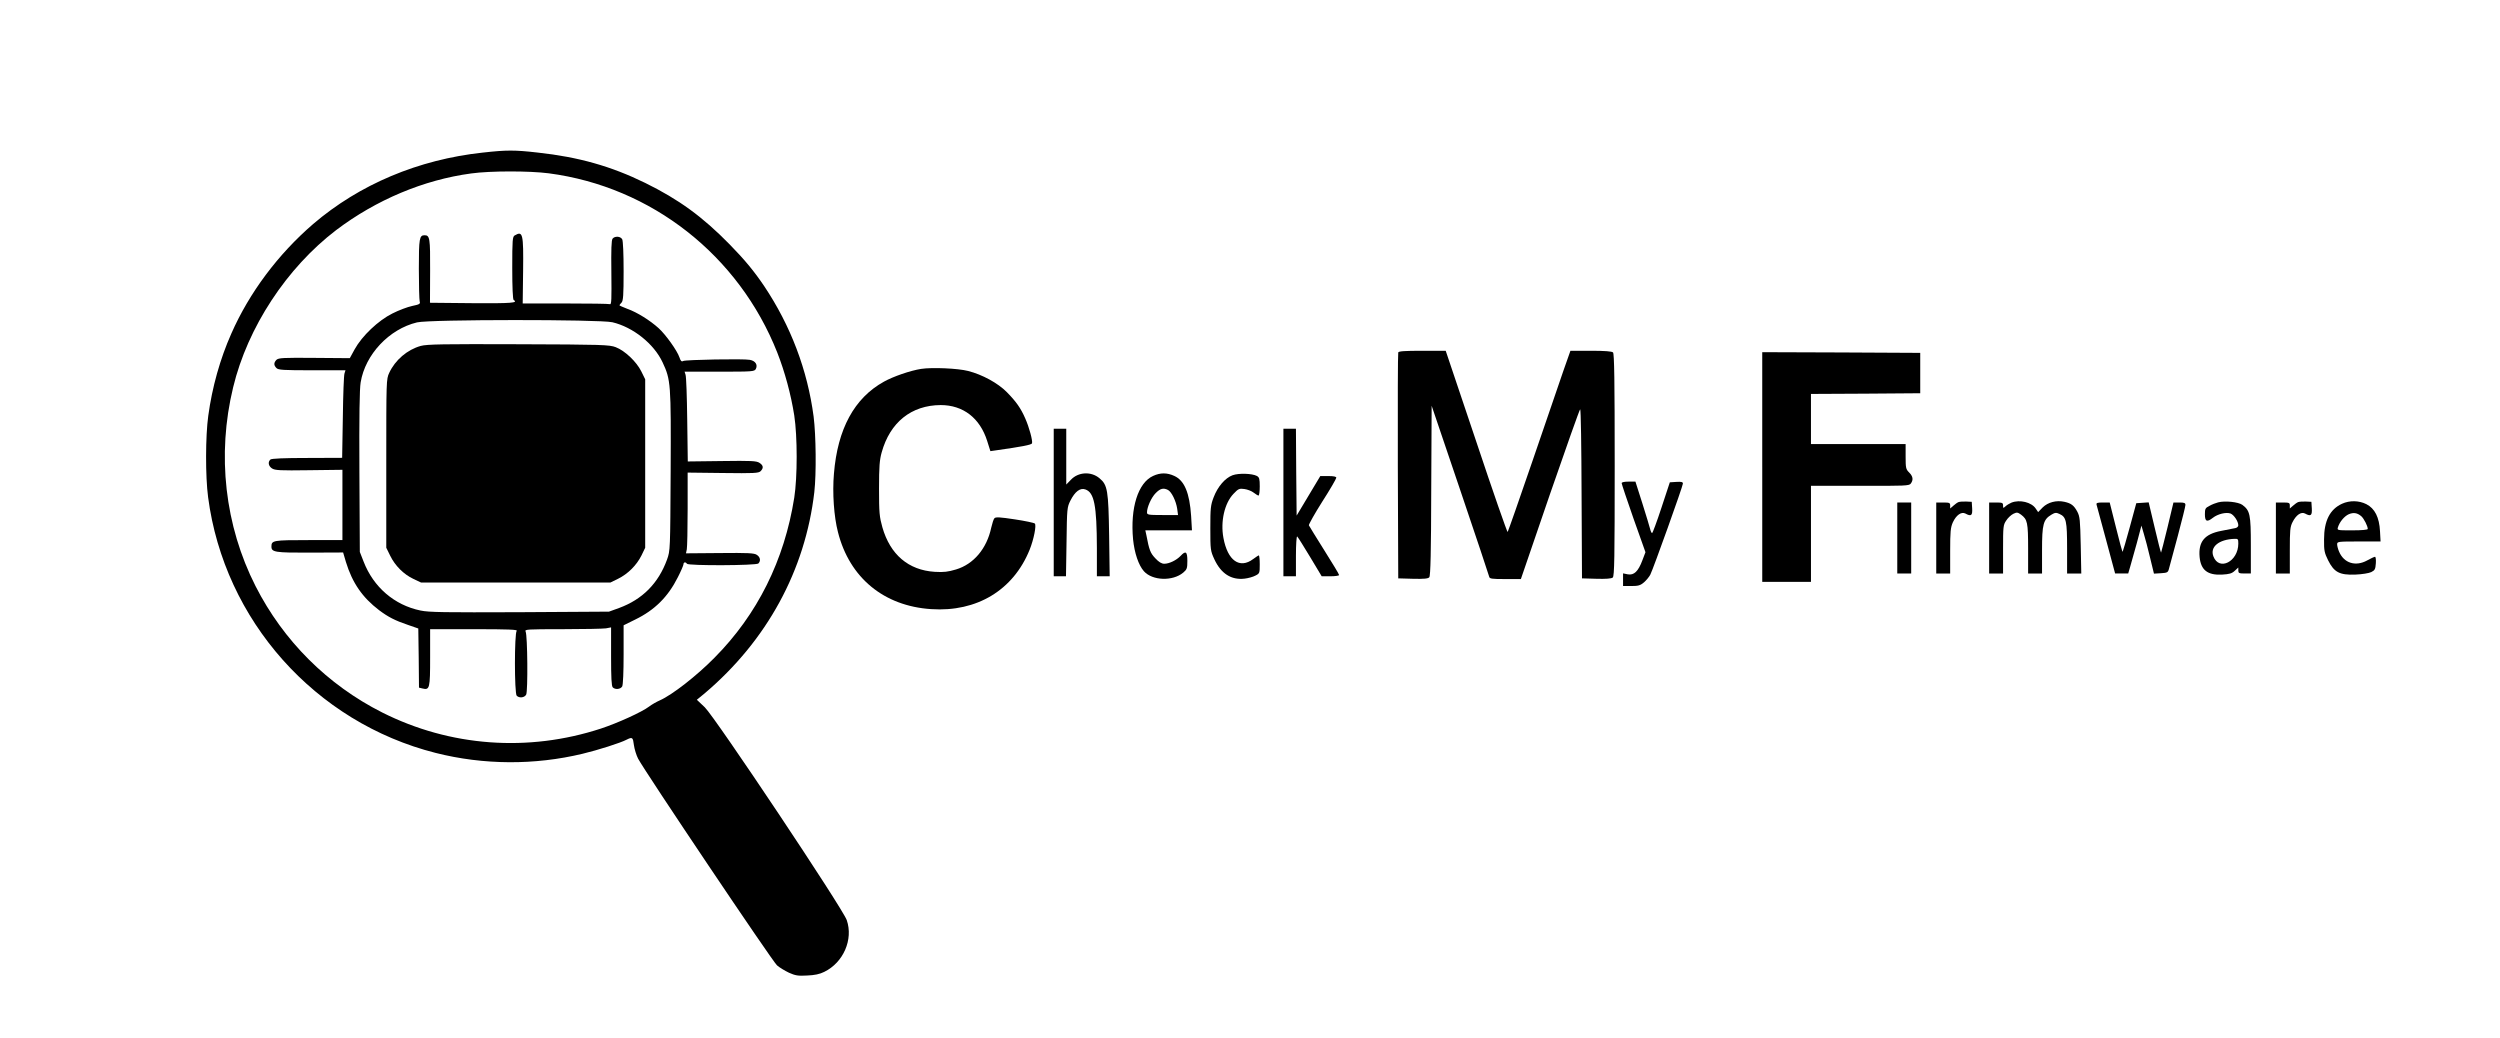 <?xml version="1.0" standalone="no"?>
<!DOCTYPE svg PUBLIC "-//W3C//DTD SVG 20010904//EN"
 "http://www.w3.org/TR/2001/REC-SVG-20010904/DTD/svg10.dtd">
<svg version="1.0" xmlns="http://www.w3.org/2000/svg"
 width="1796pt" height="746pt" viewBox="0 0 1796 746"
 preserveAspectRatio="xMidYMid meet">
<g transform="translate(0,746) scale(0.1,-0.1)"
fill="#000000" stroke="none">
<path d="M3470 6364 c-465 -50 -888 -229 -1220 -513 -253 -218 -459 -494 -588
-787 -81 -182 -138 -386 -166 -592 -20 -145 -21 -434 -1 -584 116 -885 769
-1618 1635 -1837 344 -87 710 -89 1055 -6 109 26 273 78 316 101 42 21 46 18
53 -39 4 -28 17 -72 30 -97 47 -90 966 -1458 998 -1485 18 -16 57 -39 86 -53
45 -20 65 -24 130 -20 54 2 91 10 123 26 138 67 210 233 162 372 -28 83 -946
1458 -1020 1529 l-57 54 55 45 c449 380 724 886 789 1447 15 133 12 407 -5
542 -44 334 -164 652 -356 939 -71 105 -139 188 -247 298 -196 200 -365 323
-607 442 -245 120 -478 186 -772 218 -166 19 -224 19 -393 0z m472 -149 c739
-97 1366 -590 1642 -1288 54 -138 98 -299 122 -452 23 -151 23 -442 0 -590
-71 -450 -265 -840 -574 -1151 -127 -129 -303 -266 -391 -305 -25 -11 -60 -31
-78 -45 -51 -39 -225 -118 -346 -158 -522 -171 -1084 -130 -1572 116 -392 198
-709 514 -909 907 -221 435 -279 943 -161 1429 104 431 385 858 740 1129 287
217 628 361 970 407 137 19 418 19 557 1z"/>
<path d="M3698 5769 c-16 -9 -18 -31 -18 -234 0 -138 4 -226 10 -230 35 -21
-12 -25 -296 -23 l-305 3 1 229 c1 235 -2 256 -40 256 -37 0 -41 -22 -41 -241
0 -118 3 -223 6 -234 6 -18 -1 -22 -54 -33 -33 -7 -97 -31 -142 -54 -101 -50
-218 -161 -271 -257 l-35 -64 -255 2 c-224 2 -257 0 -272 -14 -20 -21 -20 -39
0 -59 13 -14 51 -16 256 -16 l240 0 -7 -22 c-5 -13 -10 -154 -12 -315 l-5
-292 -251 -1 c-166 0 -255 -4 -264 -11 -20 -18 -15 -47 11 -64 21 -14 58 -16
265 -13 l241 3 0 -252 0 -253 -243 0 c-257 0 -267 -2 -267 -47 0 -40 27 -44
277 -43 l238 1 20 -68 c46 -150 118 -255 239 -347 64 -48 114 -74 206 -105
l75 -26 3 -212 2 -213 25 -6 c52 -13 55 1 55 222 l0 204 317 0 c247 0 314 -3
305 -12 -17 -17 -17 -449 0 -466 19 -19 56 -14 68 8 13 24 10 426 -4 453 -8
16 8 17 265 17 151 0 291 3 312 6 l37 7 0 -210 c0 -149 3 -212 12 -221 18 -18
56 -14 68 7 6 12 10 104 10 229 l0 210 83 41 c140 68 236 163 307 305 22 43
40 85 40 92 0 16 16 19 25 4 9 -15 498 -13 513 2 19 19 14 46 -11 62 -18 13
-65 15 -265 13 l-244 -2 6 29 c3 16 6 146 6 290 l0 261 254 -3 c224 -3 255 -1
270 13 23 23 20 42 -8 60 -21 14 -59 16 -269 13 l-246 -3 -4 300 c-2 165 -7
310 -12 323 l-7 22 250 0 c241 0 252 1 262 20 15 29 -3 58 -43 65 -45 9 -459
1 -478 -8 -13 -7 -19 -1 -28 26 -16 48 -99 164 -150 210 -62 56 -155 114 -223
138 -32 12 -58 24 -58 26 0 2 7 11 15 19 12 13 15 52 15 225 0 126 -4 218 -10
230 -12 22 -52 25 -69 5 -9 -11 -11 -78 -9 -245 2 -190 1 -230 -10 -226 -8 3
-152 5 -320 5 l-307 0 3 236 c3 266 -2 287 -60 253z m701 -624 c149 -35 299
-155 361 -288 59 -126 61 -152 58 -781 -3 -569 -3 -571 -26 -636 -62 -170
-176 -286 -345 -348 l-72 -26 -641 -4 c-540 -2 -652 -1 -713 12 -188 39 -338
168 -409 352 l-27 69 -3 575 c-2 401 1 596 9 643 33 201 205 383 405 431 90
22 1311 22 1403 1z"/>
<path d="M3023 4975 c-97 -27 -184 -101 -227 -194 -21 -45 -21 -54 -21 -651
l0 -605 28 -57 c35 -72 97 -134 167 -167 l55 -26 680 0 680 0 55 27 c71 35
133 97 168 167 l27 56 0 605 0 605 -28 57 c-34 69 -118 149 -184 174 -45 17
-93 19 -698 21 -537 2 -659 0 -702 -12z"/>
<path d="M10045 4928 c-3 -7 -4 -375 -3 -818 l3 -805 106 -3 c80 -2 109 1 117
11 9 10 13 185 14 623 l3 609 205 -605 c113 -333 206 -613 208 -622 3 -16 17
-18 116 -18 l112 0 209 610 c116 335 213 610 217 610 5 0 9 -273 10 -607 l3
-608 104 -3 c67 -2 108 1 117 9 12 10 14 139 14 808 0 607 -3 800 -12 809 -8
8 -58 12 -159 12 l-147 0 -50 -142 c-27 -79 -127 -370 -222 -648 -95 -278
-176 -508 -179 -512 -3 -4 -105 288 -225 648 l-220 654 -168 0 c-126 0 -170
-3 -173 -12z"/>
<path d="M12660 4105 l0 -825 175 0 175 0 0 345 0 345 352 0 c324 -1 354 0
365 16 20 27 16 52 -12 80 -23 23 -25 32 -25 114 l0 90 -340 0 -340 0 0 180 0
180 393 2 392 3 0 145 0 145 -567 3 -568 2 0 -825z"/>
<path d="M6618 4810 c-78 -12 -202 -55 -268 -92 -213 -118 -333 -340 -359
-661 -12 -138 0 -309 29 -420 83 -328 330 -531 670 -553 328 -22 590 137 707
427 30 75 50 176 37 188 -5 5 -70 19 -144 30 -106 16 -137 18 -146 8 -6 -6
-16 -37 -23 -68 -32 -150 -126 -262 -253 -300 -57 -17 -87 -21 -153 -17 -189
12 -320 124 -376 320 -21 75 -24 103 -24 278 0 158 4 207 19 260 60 216 213
339 424 340 161 0 282 -93 334 -258 l23 -73 35 5 c191 27 259 40 264 51 6 18
-20 115 -49 180 -32 73 -65 120 -132 188 -64 65 -176 126 -278 152 -73 19
-260 27 -337 15z"/>
<path d="M7570 3850 l0 -530 44 0 44 0 4 248 c3 240 4 248 28 296 33 65 70 93
107 80 64 -22 82 -114 83 -421 l0 -203 46 0 46 0 -4 293 c-5 323 -11 363 -69
411 -60 51 -153 46 -206 -11 l-33 -34 0 200 0 201 -45 0 -45 0 0 -530z"/>
<path d="M9220 3850 l0 -530 45 0 45 0 0 146 c0 80 4 143 9 140 4 -3 46 -69
92 -146 l84 -140 62 0 c35 0 63 4 63 9 0 6 -48 85 -106 177 -58 93 -108 173
-111 180 -2 6 41 83 96 170 56 87 101 165 101 172 0 8 -18 12 -58 12 l-57 0
-85 -142 -85 -142 -3 312 -2 312 -45 0 -45 0 0 -530z"/>
<path d="M8284 4041 c-108 -49 -165 -229 -144 -456 10 -98 39 -185 78 -229 61
-68 206 -73 282 -10 27 23 30 31 30 85 0 67 -12 75 -49 35 -30 -31 -81 -56
-117 -56 -19 0 -39 12 -64 39 -36 38 -44 58 -65 169 l-7 32 168 0 167 0 -6
103 c-11 166 -48 255 -121 288 -52 24 -100 24 -152 0z m107 -101 c26 -14 58
-80 66 -135 l6 -45 -112 0 c-102 0 -111 2 -111 19 0 37 31 107 62 138 33 34
56 40 89 23z"/>
<path d="M8855 4046 c-54 -20 -107 -82 -136 -158 -22 -57 -24 -79 -24 -223 0
-155 1 -162 29 -223 48 -103 121 -150 217 -139 26 3 62 13 78 22 30 15 31 18
31 80 0 36 -3 65 -7 65 -3 0 -21 -12 -40 -26 -97 -73 -184 -12 -214 152 -22
118 8 249 72 316 35 37 42 40 78 35 22 -3 52 -14 67 -26 15 -12 31 -21 35 -21
5 0 9 29 9 65 0 55 -3 66 -21 76 -35 18 -130 21 -174 5z"/>
<path d="M11650 3989 c0 -6 38 -120 85 -254 l86 -242 -22 -58 c-30 -80 -60
-109 -105 -101 l-34 7 0 -46 0 -45 59 0 c50 0 65 4 91 26 17 15 38 40 46 56
21 41 234 636 234 654 0 12 -11 14 -47 12 l-47 -3 -60 -182 c-33 -101 -64
-183 -67 -183 -4 0 -10 12 -14 28 -3 15 -29 98 -56 185 l-50 157 -49 0 c-30 0
-50 -4 -50 -11z"/>
<path d="M14070 3853 c-8 -3 -25 -15 -37 -26 l-23 -20 0 21 c0 20 -5 22 -50
22 l-50 0 0 -255 0 -255 50 0 50 0 0 163 c0 137 3 168 19 204 24 52 61 79 90
64 42 -23 52 -15 49 37 l-3 47 -40 2 c-22 1 -47 -1 -55 -4z"/>
<path d="M14450 3849 c-13 -6 -33 -17 -42 -26 -17 -15 -18 -15 -18 5 0 20 -5
22 -50 22 l-50 0 0 -255 0 -255 50 0 50 0 0 174 c0 164 1 175 23 207 12 19 35
40 51 48 25 12 31 11 55 -6 46 -35 51 -55 51 -245 l0 -178 50 0 50 0 0 168 c0
187 9 220 68 255 25 15 34 16 57 5 49 -22 55 -50 55 -248 l0 -180 51 0 51 0
-4 203 c-4 182 -6 206 -25 242 -24 44 -43 59 -92 70 -58 13 -118 -3 -156 -40
l-33 -34 -17 25 c-30 46 -115 67 -175 43z"/>
<path d="M15935 3851 c-16 -4 -45 -15 -62 -25 -30 -15 -33 -21 -33 -61 0 -52
15 -58 57 -25 36 28 95 42 127 31 25 -10 56 -57 56 -85 0 -9 -10 -18 -22 -20
-13 -3 -59 -12 -102 -20 -119 -23 -164 -78 -154 -188 9 -93 57 -131 160 -126
54 3 72 8 93 28 l25 23 0 -21 c0 -19 5 -22 45 -22 l45 0 0 203 c0 221 -6 249
-61 290 -29 21 -125 31 -174 18z m145 -296 c0 -129 -138 -200 -179 -92 -26 68
39 122 152 126 25 1 27 -2 27 -34z"/>
<path d="M16510 3853 c-8 -3 -25 -15 -37 -26 l-23 -20 0 21 c0 20 -5 22 -50
22 l-50 0 0 -255 0 -255 50 0 50 0 0 165 c0 146 2 170 20 205 26 51 61 75 89
61 42 -23 52 -15 49 37 l-3 47 -40 2 c-22 1 -47 -1 -55 -4z"/>
<path d="M16825 3841 c-87 -40 -129 -122 -129 -256 -1 -81 3 -97 29 -150 43
-86 82 -107 195 -103 49 2 98 10 115 18 26 13 30 21 33 63 2 26 -1 47 -6 47
-5 0 -31 -12 -56 -26 -83 -46 -167 -20 -202 63 -8 18 -14 42 -14 53 0 19 6 20
156 20 l156 0 -4 73 c-5 100 -37 164 -98 195 -54 27 -120 28 -175 3z m139 -90
c18 -16 46 -70 46 -91 0 -6 -41 -10 -111 -10 -110 0 -110 0 -103 23 12 38 46
79 78 93 34 14 61 10 90 -15z"/>
<path d="M13630 3595 l0 -255 50 0 50 0 0 255 0 255 -50 0 -50 0 0 -255z"/>
<path d="M15062 3833 c3 -10 34 -125 69 -255 l64 -238 47 0 47 0 14 48 c8 26
29 103 48 171 l33 125 17 -58 c10 -31 30 -109 45 -172 l28 -115 50 3 c46 3 51
5 58 33 5 17 33 122 63 234 30 113 55 213 55 223 0 15 -8 18 -43 18 l-43 0
-43 -180 c-24 -99 -45 -180 -46 -180 -2 0 -23 81 -46 180 l-43 181 -44 -3 -45
-3 -47 -173 c-26 -95 -49 -174 -51 -176 -2 -3 -24 76 -48 175 l-45 179 -49 0
c-42 0 -49 -3 -45 -17z"/>
</g>
</svg>
